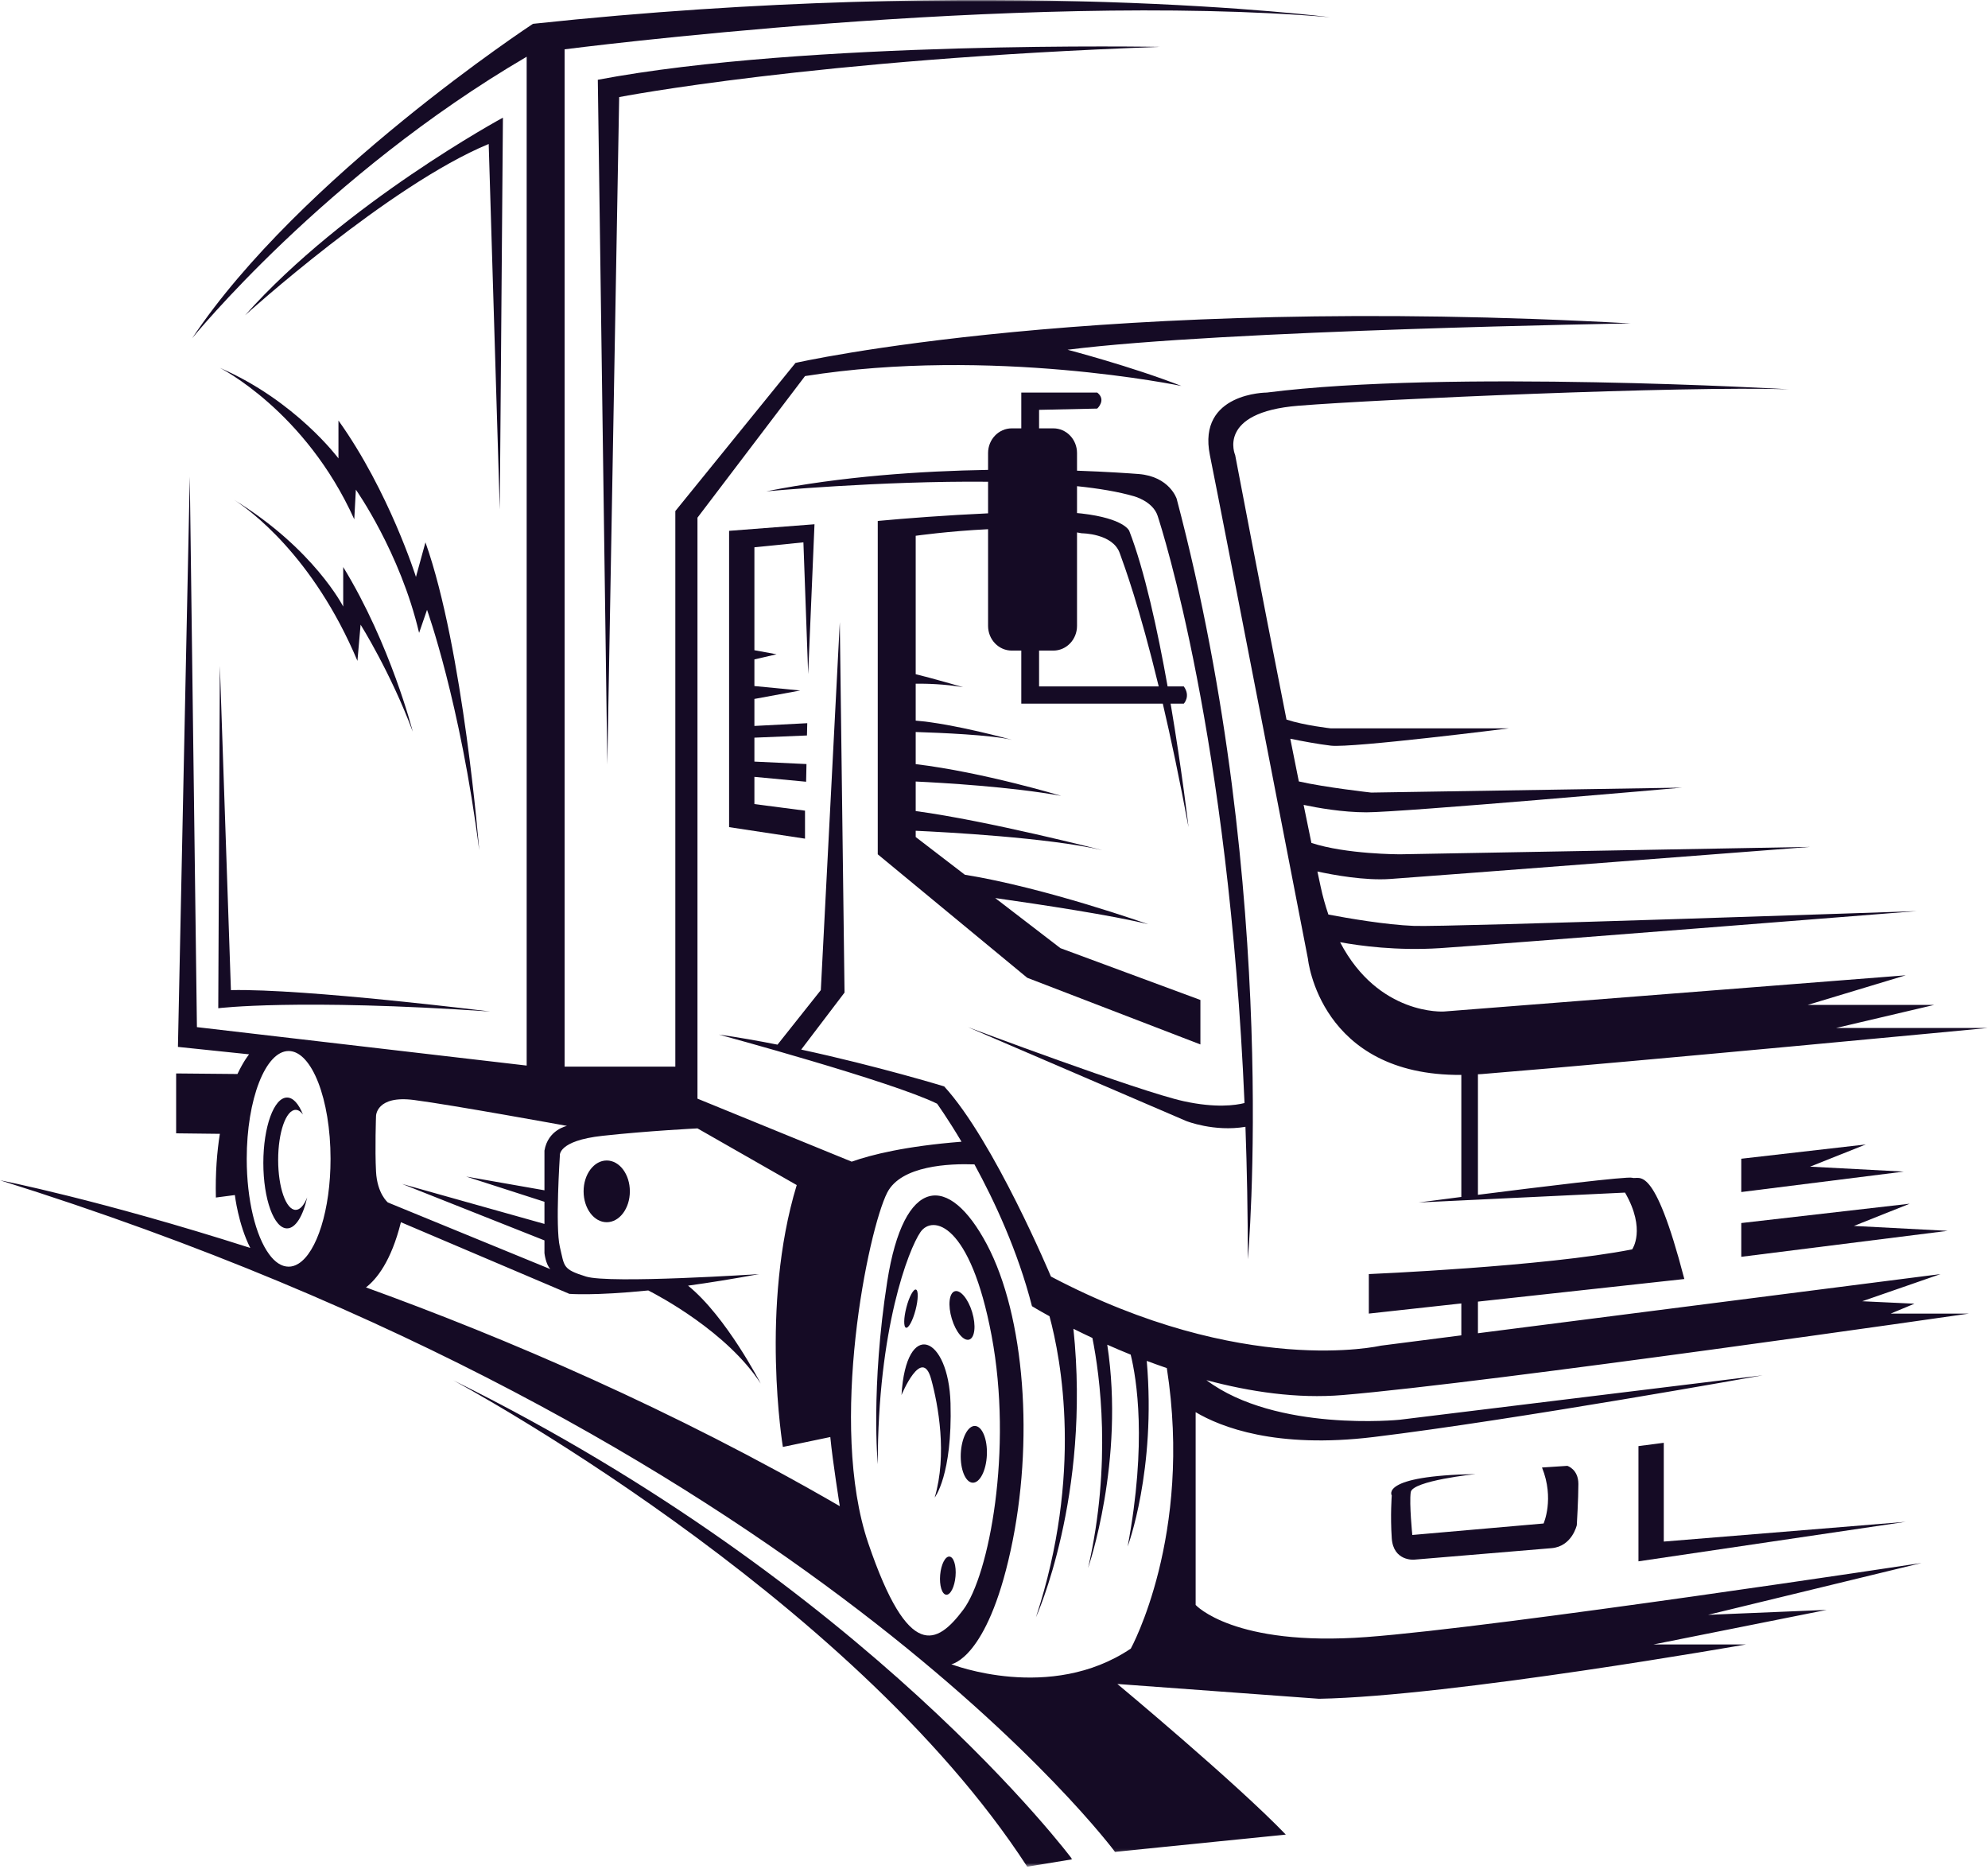 <svg width="532" height="500" viewBox="0 0 532 500" fill="none" xmlns="http://www.w3.org/2000/svg">
<path d="M278.063 183.66H310.078C304.883 162.221 300.946 151.573 299.645 147.979C297.737 142.69 289.49 142.69 289.49 142.69C289.075 142.612 288.647 142.533 288.218 142.462V167.467C288.218 171.118 285.381 174.077 281.872 174.077H278.063V183.66ZM281.872 114.612C285.381 114.612 288.218 117.571 288.218 121.223V125.939C296.408 126.225 302.296 126.647 304.726 126.833C312.98 127.497 314.881 133.443 314.881 133.443C342.816 239.151 333.926 336.934 333.926 336.934C333.926 324.585 333.697 312.772 333.29 301.496C324.907 302.918 317.425 299.938 317.425 299.938L259.018 274.826C259.018 274.826 304.726 292.005 316.789 294.649C325.293 296.507 330.624 295.75 333.04 295.135C328.816 196.945 310.922 141.561 309.807 138.067C308.535 134.108 303.454 132.778 303.454 132.778C299.266 131.563 294.049 130.692 288.218 130.084V137.281C288.661 137.323 289.09 137.359 289.49 137.402C300.917 138.731 302.189 142.033 302.189 142.033C306.277 152.545 309.793 168.681 312.458 183.66H316.789C318.69 186.297 316.789 188.277 316.789 188.277H313.266C316.303 206.185 318.054 221.314 318.054 221.314C315.638 208.372 313.316 197.445 311.172 188.277H273.304V174.077H270.759C267.258 174.077 264.414 171.118 264.414 167.467V141.597C253.808 142.111 245.047 143.355 245.047 143.355V180.394C249.471 181.459 257.746 183.874 257.746 183.874C252.829 183.024 247.92 182.903 245.047 182.931V192.815C255.231 193.629 270.867 197.974 270.867 197.974C265.428 196.638 251.507 196.059 245.047 195.859V204.456C263.084 206.621 283.987 212.946 283.987 212.946C270.581 210.502 252.15 209.444 245.047 209.108V217.012C264.414 219.62 294.993 227.481 294.993 227.481C280.543 224.101 252.865 222.643 245.047 222.286V223.958L258.196 234.049C279.742 237.515 307.263 247.298 307.263 247.298C297.894 244.94 278.242 241.981 266.322 240.287L283.773 253.694L321.234 267.558V279.456L274.89 261.619L234.892 228.582V139.389C242.16 138.703 253.551 137.838 264.414 137.352V128.898C235.657 128.619 205.056 131.463 205.056 131.463C225.273 127.433 246.598 126.025 264.414 125.725V121.223C264.414 117.571 267.258 114.612 270.759 114.612H273.304V105.036H293.621C296.157 107.016 293.621 109.324 293.621 109.324L278.063 109.66V114.612H281.872Z" fill="#150B25"/>
<path d="M215.426 216.905V224.394L195.109 221.314V142.033L217.963 140.275L216.269 180.351L214.997 145.113L201.883 146.435V173.977L207.808 175.063L201.883 176.435V183.56L214.154 184.754L201.883 187.012V194.237L216.026 193.501L215.947 196.788L201.883 197.374V203.777L215.819 204.434L215.719 209.165L201.883 207.858V215.147L215.426 216.905Z" fill="#150B25"/>
<path d="M465.975 336.277V327.244L511.047 322.07L496.126 328.016L521.202 329.33L465.975 336.277Z" fill="#150B25"/>
<path d="M465.975 318.947V310.036L499.306 306.212L484.384 312.158L509.46 313.48L465.975 318.947Z" fill="#150B25"/>
<mask id="mask0_7_168" style="mask-type:luminance" maskUnits="userSpaceOnUse" x="120" y="368" width="168" height="132">
<path d="M287.003 368.943H120.63V499.441H287.003V368.943Z" fill="white"/>
</mask>
<g mask="url(#mask0_7_168)">
<path d="M286.953 497.483L274.89 499.463C227.274 426.127 121.259 369.307 121.259 369.307C232.355 424.141 286.953 497.483 286.953 497.483Z" fill="#150B25"/>
</g>
<path d="M445.237 386.044V412.471L509.989 407.182L438.462 417.759V386.923L445.237 386.044Z" fill="#150B25"/>
<path d="M419.424 392.211C419.424 392.211 422.383 393.097 422.383 397.056C422.383 401.022 421.961 408.069 421.961 408.069C421.961 408.069 420.689 413.793 415.186 414.236L378.369 417.316C378.369 417.316 372.866 417.759 372.444 411.592C372.023 405.424 372.444 400.136 372.444 400.136C372.444 400.136 369.057 394.855 394.877 394.412C394.877 394.412 377.94 396.177 377.518 399.264C377.097 402.344 377.94 410.706 377.94 410.706L413.071 407.633C413.071 407.633 416.03 401.022 412.649 392.654L419.424 392.211Z" fill="#150B25"/>
<path d="M254.366 375.474C254.887 394.741 250.128 400.686 250.128 400.686C253.515 389.238 251.086 375.917 249.177 368.978C246.712 360.01 241.245 373.266 241.245 373.266C242.51 352.57 253.865 357.416 254.366 375.474Z" fill="#150B25"/>
<path d="M260.926 381.534C262.856 381.627 264.271 385.093 264.092 389.288C263.913 393.483 262.212 396.806 260.283 396.72C258.361 396.634 256.939 393.161 257.11 388.966C257.296 384.779 258.997 381.449 260.926 381.534Z" fill="#150B25"/>
<path d="M259.375 358.423C257.875 358.916 255.781 356.422 254.709 352.856C253.63 349.29 253.98 345.996 255.481 345.503C256.981 345.01 259.075 347.511 260.154 351.077C261.233 354.643 260.883 357.937 259.375 358.423Z" fill="#150B25"/>
<path d="M242.453 355.25C241.774 355.057 241.824 352.62 242.56 349.805C243.289 346.982 244.433 344.859 245.111 345.045C245.79 345.238 245.74 347.675 245.011 350.491C244.275 353.314 243.132 355.443 242.453 355.25Z" fill="#150B25"/>
<path d="M254.087 416.487C255.231 416.594 255.952 418.96 255.702 421.775C255.459 424.598 254.344 426.799 253.208 426.692C252.072 426.585 251.35 424.212 251.593 421.396C251.836 418.581 252.958 416.38 254.087 416.487Z" fill="#150B25"/>
<path d="M162.364 327.022C158.941 327.022 156.176 323.328 156.176 318.761C156.176 314.202 158.941 310.507 162.364 310.507C165.78 310.507 168.553 314.202 168.553 318.761C168.553 323.328 165.78 327.022 162.364 327.022Z" fill="#150B25"/>
<mask id="mask1_7_168" style="mask-type:luminance" maskUnits="userSpaceOnUse" x="0" y="0" width="532" height="496">
<path d="M532 0H-1.01943e-05V495.883H532V0Z" fill="white"/>
</mask>
<g mask="url(#mask1_7_168)">
<path d="M302.611 441.106C302.611 441.106 319.233 410.956 312.251 366.055C310.407 365.426 308.621 364.776 306.877 364.126C309.421 393.433 301.767 413.793 301.767 413.793C306.991 385.922 304.147 368.821 302.582 362.454C300.388 361.567 298.294 360.681 296.308 359.795C301.081 390.946 291.184 419.524 291.184 419.524C297.58 391.568 294.314 367.899 292.334 357.994C290.505 357.144 288.818 356.315 287.253 355.536C291.948 400.422 277.22 432.737 277.22 432.737C289.819 394.419 283.966 363.683 280.85 352.177C277.856 350.533 276.162 349.49 276.162 349.49C272.389 334.776 266.129 321.355 260.769 311.55C254.144 311.307 241.167 311.815 237.429 319.097C232.355 329.009 221.564 381.198 232.355 412.914C243.146 444.622 250.764 439.998 257.746 430.751C264.728 421.503 271.081 387.809 265.364 357.415C259.654 327.022 249.499 325.043 246.319 329.666C243.146 334.29 234.892 355.436 234.892 391.775C234.892 391.775 232.984 371.294 237.429 342.88C241.881 314.473 253.937 313.809 264.099 332.968C274.254 352.127 276.798 385.829 270.445 414.893C264.099 443.964 254.573 445.286 254.573 445.286C254.573 445.286 281.029 455.634 302.611 441.106ZM161.249 303.904C149.194 305.219 149.822 309.192 149.822 309.192C149.822 309.192 148.558 328.344 149.822 333.632C151.094 338.914 150.458 339.578 156.812 341.558C163.157 343.544 203.155 340.9 203.155 340.9C195.995 342.229 189.677 343.23 184.125 343.995C194.358 352.27 203.57 370.193 203.57 370.193C194.608 356.393 176.321 346.717 173.484 345.281C158.927 346.753 152.359 346.189 152.359 346.189L107.288 327.022C104.672 337.541 100.727 342.315 97.933 344.466C135.43 358.044 179.966 377.089 224.737 403.002C224.737 403.002 222.829 391.11 222.193 384.5L209.501 387.151C209.501 387.151 203.305 349.604 213.21 317.082L186.647 301.917C186.647 301.917 173.312 302.582 161.249 303.904ZM110.782 294.321C100.627 292.999 100.627 298.616 100.627 298.616C100.627 298.616 100.306 307.534 100.627 313.48C100.942 319.426 103.8 321.741 103.8 321.741L147.285 339.578C146.013 338.256 145.699 335.276 145.699 335.276V331.889L107.609 316.781L145.699 327.479V321.555L124.746 314.802L145.699 318.482V307.863C146.649 302.246 151.73 301.253 151.73 301.253C151.73 301.253 120.944 295.636 110.782 294.321ZM77.237 281.214C71.049 281.214 66.025 294.135 66.025 310.064C66.025 321.091 68.433 330.674 71.971 335.526C72.149 335.776 72.321 336.005 72.507 336.219C72.549 336.269 72.585 336.319 72.628 336.362C72.778 336.541 72.935 336.713 73.093 336.87C73.142 336.92 73.185 336.97 73.235 337.02C73.4 337.177 73.571 337.334 73.743 337.477C73.771 337.506 73.807 337.534 73.836 337.563C74.043 337.727 74.25 337.885 74.465 338.027C74.472 338.035 74.479 338.035 74.479 338.035C74.679 338.163 74.886 338.278 75.079 338.378C75.144 338.406 75.201 338.435 75.265 338.463C75.415 338.535 75.572 338.592 75.722 338.649C75.794 338.671 75.858 338.692 75.937 338.721C76.08 338.763 76.237 338.799 76.387 338.821C76.451 338.842 76.523 338.856 76.587 338.864C76.808 338.899 77.023 338.914 77.237 338.914C77.452 338.914 77.666 338.899 77.88 338.871C77.923 338.864 77.966 338.849 78.016 338.842C78.188 338.814 78.359 338.771 78.531 338.721C78.559 338.713 78.595 338.699 78.631 338.692C78.817 338.628 79.002 338.556 79.188 338.478C79.203 338.47 79.217 338.463 79.231 338.456C79.438 338.363 79.646 338.256 79.846 338.127C84.777 335.112 88.457 323.699 88.457 310.064C88.457 294.135 83.44 281.214 77.237 281.214ZM-1.01943e-05 315.795C-1.01943e-05 315.795 26.613 320.991 66.975 333.904C63.745 327.529 62.852 319.754 62.852 319.754L57.771 320.419C57.614 313.816 58.071 308.163 58.836 303.375L47.137 303.239V287.217L63.545 287.367C65.246 283.773 66.661 282.1 66.661 282.1L47.616 280.114L50.789 127.497L52.697 274.825L140.94 285.109V15.178C86.763 46.894 51.425 90.501 51.425 90.501C80.203 47.33 142.626 6.374 142.626 6.374C266.214 -6.839 355.936 4.609 355.936 4.609C272.139 -2.437 151.094 13.199 151.094 13.199V285.395H180.723V136.744L212.881 97.104C212.881 97.104 293.721 78.609 436.347 86.534C436.347 86.534 327.158 88.3 285.681 93.581C285.681 93.581 302.611 97.99 316.153 103.271C316.153 103.271 265.364 92.702 215.426 100.627L186.647 138.51V293.963L227.917 310.821C233.213 308.942 242.367 306.669 257.31 305.483C253.508 299.094 250.764 295.307 250.764 295.307C238.701 289.361 192.357 276.812 192.357 276.812C197.517 277.541 202.834 278.477 208.065 279.513L219.656 264.921L224.737 166.473L226.002 265.578L214.404 280.835C234.935 285.266 252.665 290.683 252.665 290.683C266 305.219 281.236 341.558 281.236 341.558C332.654 368.649 369.479 360.06 369.479 360.06L391.06 357.294V348.754L366.306 351.47V340.9C366.306 340.9 413.278 338.914 436.775 334.29C436.775 334.29 440.577 329.009 434.867 319.097L379.641 321.741C379.641 321.741 384.35 321.119 391.06 320.262V287.61C353.128 287.896 350.012 256.552 350.012 256.552C350.012 256.552 327.158 138.51 323.771 121.766C320.383 105.036 339.007 105.036 339.007 105.036C387.259 98.869 478.667 104.157 478.667 104.157C449.896 103.271 369.479 106.794 347.468 108.559C325.457 110.317 330.538 121.766 330.538 121.766C330.538 121.766 337.442 158.055 344.274 192.536C349.012 194.101 356.144 194.887 356.144 194.887H403.759C403.759 194.887 361.861 200.175 356.144 199.51C352.806 199.125 348.39 198.288 345.288 197.66C346.06 201.533 346.825 205.363 347.575 209.087C354.643 210.694 366.942 212.067 366.942 212.067L450.103 210.744C450.103 210.744 375.188 217.348 365.67 217.348C359.245 217.348 352.535 216.147 348.854 215.361C349.569 218.906 350.276 222.307 350.941 225.537C360.188 228.582 374.56 228.582 374.56 228.582L484.384 226.602C484.384 226.602 381.542 234.527 372.023 235.185C365.219 235.664 356.801 234.106 352.549 233.184C352.842 234.563 353.121 235.899 353.399 237.172C353.985 239.901 354.693 242.395 355.486 244.704C360.739 245.697 370.758 247.434 378.369 247.741C387.266 248.105 512.948 243.782 512.948 243.782C512.948 243.782 398.671 252.836 385.351 253.694C373.774 254.43 363.847 253.065 358.616 252.1C368.921 271.831 386.408 270.645 386.408 270.645L509.989 260.954L483.748 268.88H517.607L491.366 275.047H532C532 275.047 439.734 283.858 396.57 287.382C396.199 287.41 395.863 287.41 395.505 287.439V319.69C411.985 317.596 435.539 314.702 436.775 315.131C438.676 315.795 442.485 310.507 450.739 342.222L395.505 348.268V356.729L519.301 340.9L498.348 348.168L512.319 348.826L505.966 351.47H526.919C526.919 351.47 398.686 369.971 359.324 373.266C347.111 374.295 334.469 372.394 322.842 369.278C341.501 383.256 374.56 379.876 374.56 379.876L471.692 367.985C471.692 367.985 405.66 379.876 367.571 384.5C341.444 387.673 326.665 381.827 319.962 377.847V429.429C319.962 429.429 330.117 440.663 365.67 438.019C401.223 435.374 514.227 418.202 514.227 418.202L457.092 432.073L488.829 430.751L442.485 439.998H467.247C467.247 439.998 388.524 453.876 352.971 454.534L299.016 450.575C299.016 450.575 330.753 476.995 344.088 490.873L298.38 495.496C298.38 495.496 215.211 383.178 -1.01943e-05 315.795Z" fill="#150B25"/>
</g>
<path d="M76.816 328.673C73.307 328.673 70.47 320.834 70.47 311.165C70.47 301.503 73.307 293.663 76.816 293.663C78.452 293.663 79.946 295.378 81.068 298.194C80.475 297.408 79.817 296.958 79.124 296.958C76.537 296.958 74.436 302.954 74.436 310.343C74.436 317.732 76.537 323.721 79.124 323.721C80.303 323.721 81.382 322.449 82.211 320.369C81.096 325.35 79.103 328.673 76.816 328.673Z" fill="#150B25"/>
<path d="M162.521 204.577L159.977 21.346C215.847 10.777 310.436 12.542 310.436 12.542C217.748 15.843 165.694 25.977 165.694 25.977L162.521 204.577Z" fill="#150B25"/>
<path d="M134.586 31.479L133.743 136.309L130.777 38.526C104.122 49.538 65.603 84.334 65.603 84.334C92.266 54.383 134.586 31.479 134.586 31.479Z" fill="#150B25"/>
<path d="M58.407 269.766L58.836 178.15L61.794 264.921C81.689 264.478 131.206 270.645 131.206 270.645C79.567 267.122 58.407 269.766 58.407 269.766Z" fill="#150B25"/>
<path d="M90.572 122.652V112.519C104.115 131.464 111.311 154.367 111.311 154.367L113.855 145.113C124.01 173.741 128.241 227.481 128.241 227.481C123.16 187.834 114.277 163.172 114.277 163.172L112.154 169.339C107.08 147.757 95.232 131.02 95.232 131.02L94.803 138.946C81.689 109.875 58.836 98.426 58.836 98.426C79.145 107.238 90.572 122.652 90.572 122.652Z" fill="#150B25"/>
<path d="M110.46 195.766C104.536 179.908 96.497 167.138 96.497 167.138L95.653 176.828C83.755 148.579 66.639 136.316 62.652 133.75C84.005 146.849 91.844 162.293 91.844 162.293V151.723C104.536 172.426 110.46 195.766 110.46 195.766Z" fill="#150B25"/>
</svg>
